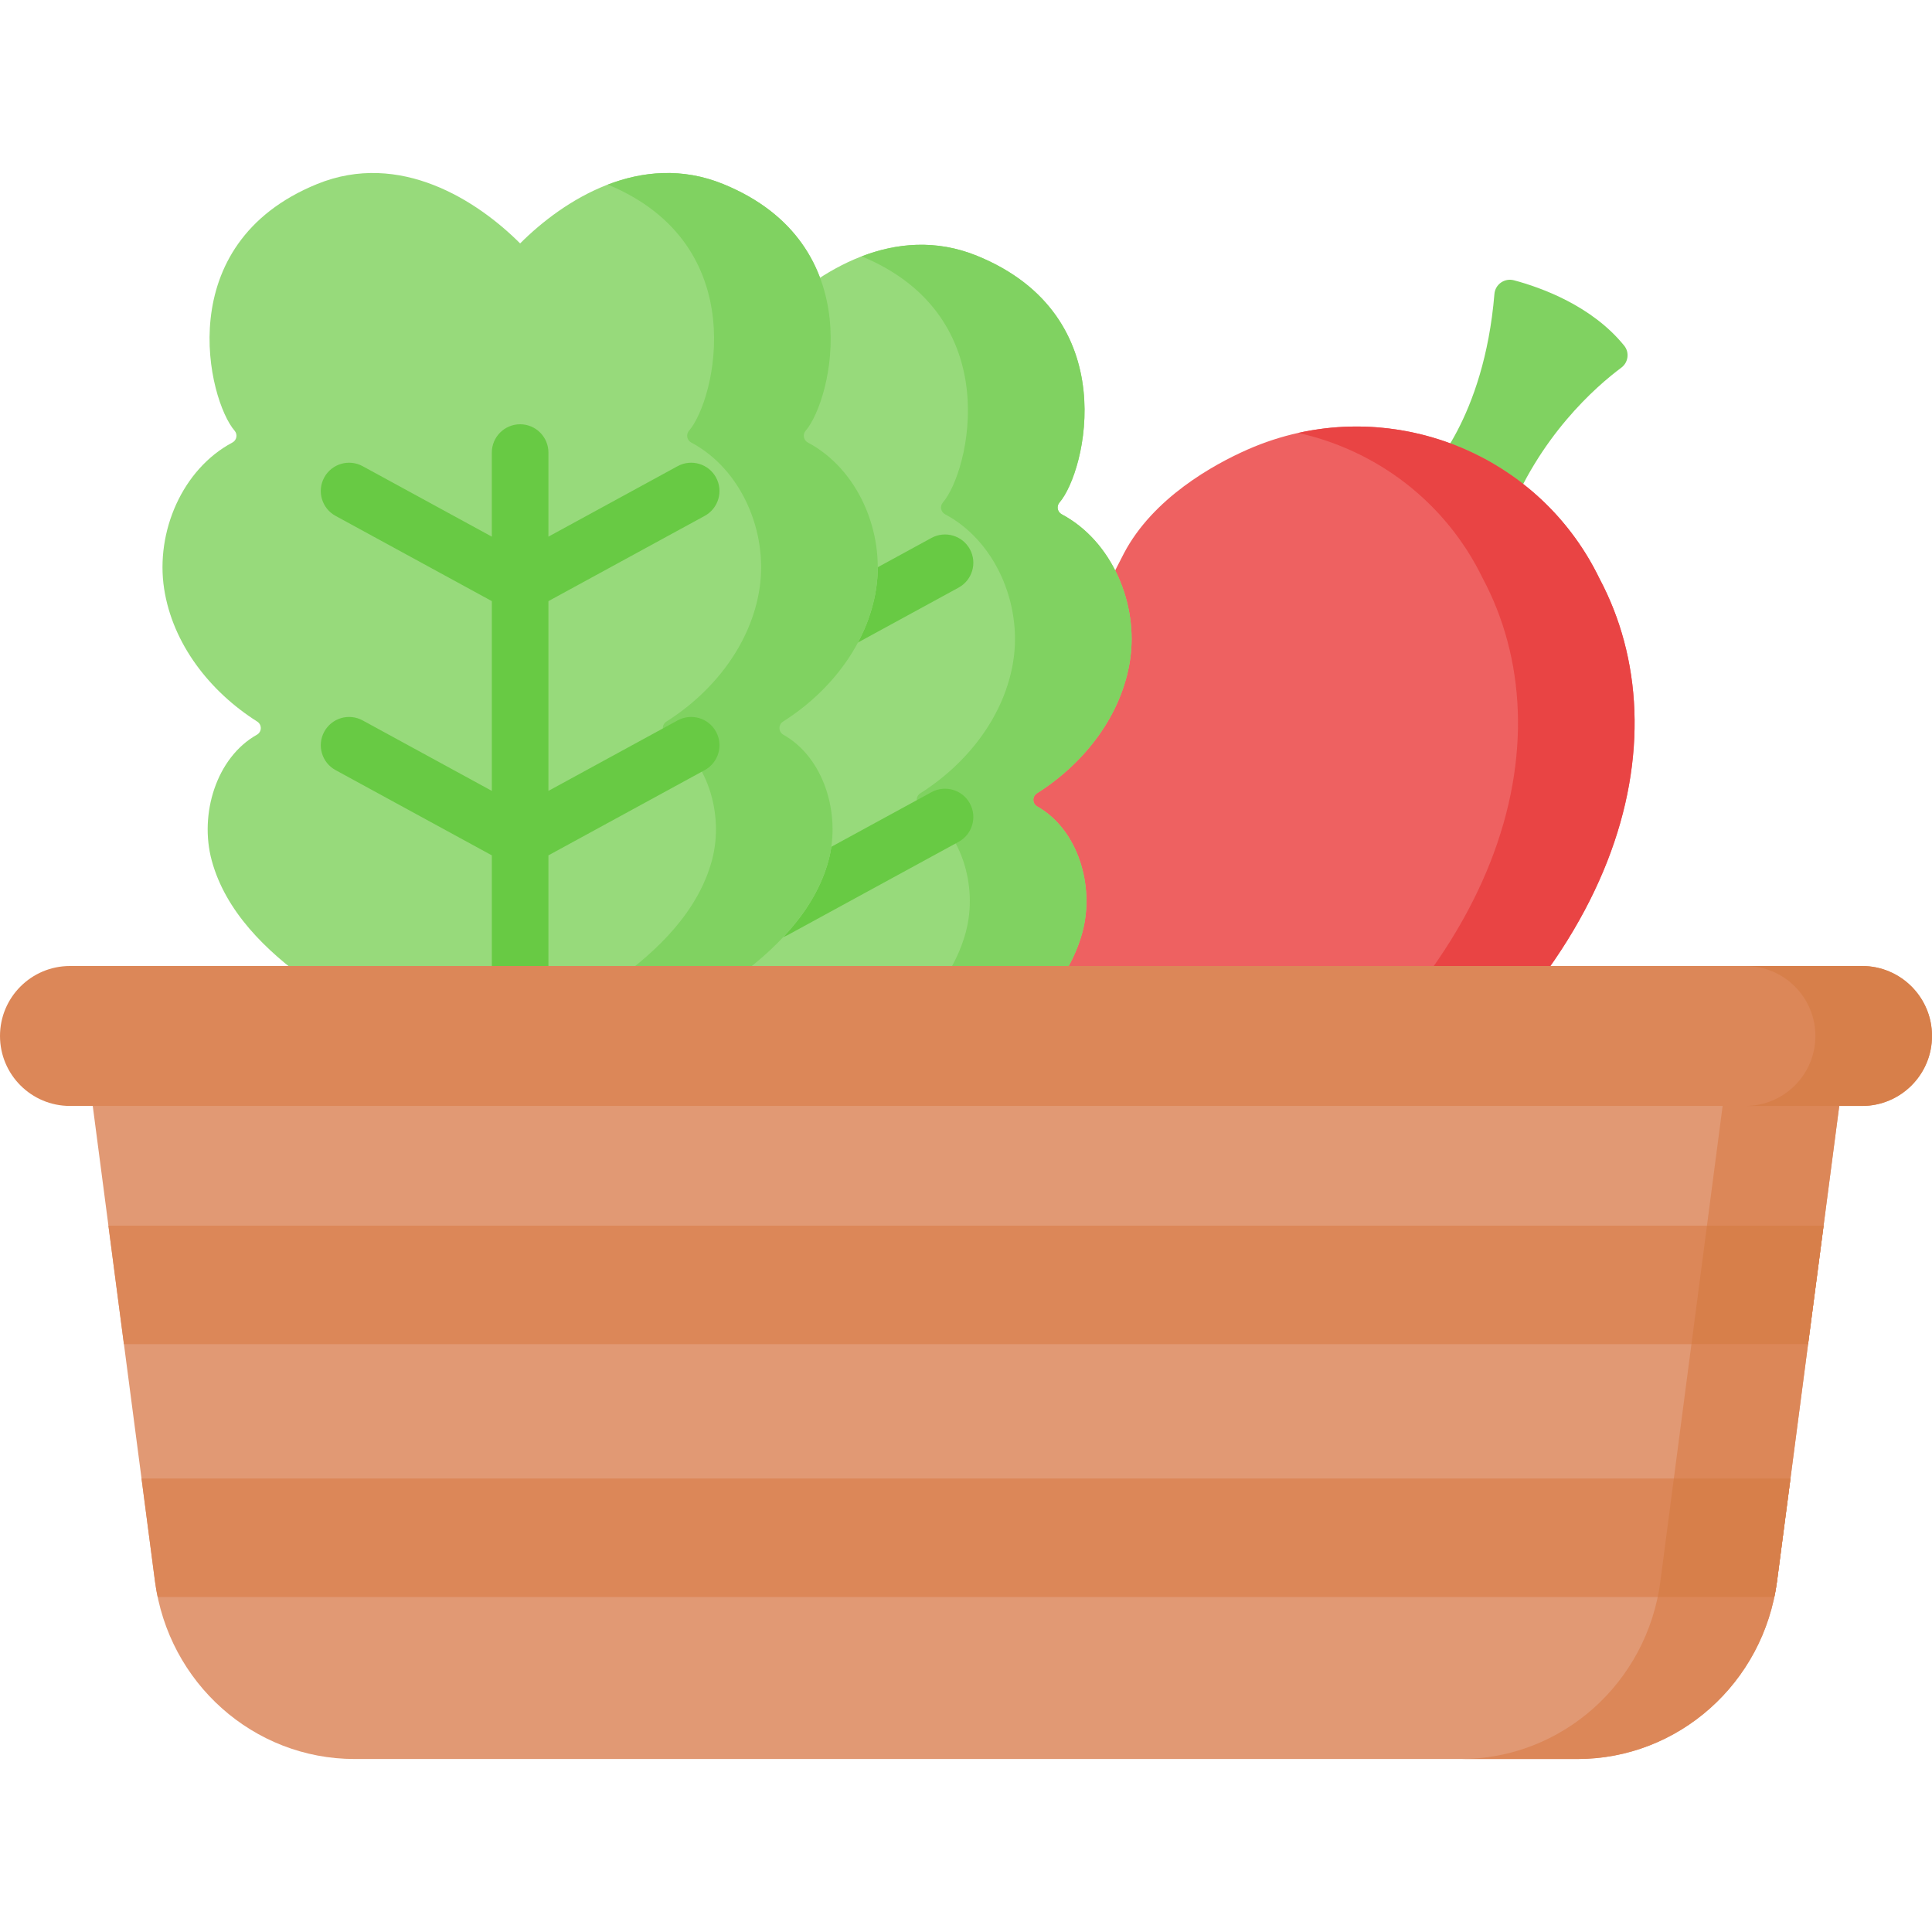 <svg id="Layer_1" enable-background="new 0 0 512 512" height="512" viewBox="0 0 512 512" width="512" xmlns="http://www.w3.org/2000/svg"><g><path d="m378.406 125.559s14.871-14.411 17.631-47.651c.212-2.558 2.691-4.293 5.174-3.63 7.174 1.916 20.652 6.734 29.219 17.332 1.449 1.793 1.089 4.445-.762 5.824-6.691 4.985-21.96 18.26-30.481 40.816z" fill="#80d261"/><path d="m423.869 153.314c-16.681-34.451-57.832-49.76-93.224-34.191-9.052 3.982-25.116 12.873-32.804 27.543-23.458 44.765-25.252 80.841-54.303 115.203-21.591 25.538-38.099 34.449-45.154 37.341-1.776.728-2.245 3.015-.908 4.387 12.9 13.237 69.107 61.768 155.153 6.234 78.16-50.442 93.523-114.697 71.24-156.517z" fill="#ee6161"/><path d="m423.869 153.314c-14.61-30.174-47.99-45.661-79.831-38.583 20.691 4.577 39.075 18.239 48.926 38.583 22.284 41.819 6.92 106.075-71.239 156.519-23.183 14.962-44.195 22.361-62.783 24.941 24.944 3.608 56.531-.96 93.688-24.941 78.159-50.444 93.522-114.699 71.239-156.519z" fill="#e94444"/><path d="m205.115 316.201c8.892.403 17.783-5.001 21.885-12.907 9.61-18.519 22.787-16.088 34.16-24.208 11.368-8.12 22.043-18.57 25.691-32.058 3.313-12.266-1.203-27.246-11.977-33.303-1.347-.757-1.373-2.673-.067-3.5 12.544-7.935 22.415-20.596 24.655-35.21 2.303-15.028-4.801-31.65-18.089-38.722-1.159-.617-1.45-2.14-.591-3.133 6.971-8.058 17.247-49.432-21.852-65.369-21.95-8.947-42.482 4.392-53.816 15.731-11.334-11.339-31.866-24.677-53.816-15.731-39.099 15.937-28.823 57.311-21.852 65.369.859.993.568 2.517-.591 3.133-13.288 7.071-20.392 23.694-18.089 38.722 2.24 14.615 12.111 27.276 24.655 35.21 1.306.826 1.28 2.742-.067 3.5-10.774 6.057-15.29 21.037-11.977 33.303 3.648 13.488 14.323 23.938 25.691 32.058 11.373 8.12 24.55 5.689 34.16 24.208 4.104 7.906 12.996 13.31 21.887 12.907z" fill="#97da7b"/><g><path d="m274.808 210.224c12.544-7.935 22.415-20.596 24.655-35.21 2.303-15.028-4.801-31.651-18.089-38.722-1.159-.617-1.45-2.141-.591-3.133 6.971-8.058 17.247-49.433-21.852-65.369-10.852-4.423-21.355-3.395-30.574.141 38.702 16.037 28.471 57.193 21.52 65.228-.859.993-.568 2.517.591 3.133 13.288 7.071 20.392 23.694 18.089 38.722-2.24 14.614-12.111 27.275-24.655 35.21-1.306.826-1.281 2.742.067 3.5 10.774 6.057 15.29 21.037 11.977 33.303-3.648 13.488-14.323 23.938-25.691 32.058-11.373 8.12-24.55 5.689-34.16 24.208-1.548 2.983-3.778 5.608-6.432 7.701 4.38 3.454 9.916 5.457 15.453 5.206 8.892.403 17.783-5.001 21.885-12.907 9.61-18.519 22.787-16.088 34.16-24.208 11.368-8.12 22.043-18.57 25.691-32.058 3.313-12.266-1.203-27.246-11.977-33.303-1.347-.757-1.373-2.673-.067-3.5z" fill="#80d261"/></g><g fill="#68ca44"><path d="m156.196 155.724 45.328 24.725c1.119.61 2.355.916 3.591.916s2.472-.306 3.591-.916l45.328-24.725c3.636-1.983 4.977-6.539 2.993-10.176-1.983-3.635-6.54-4.976-10.175-2.992l-41.737 22.766-41.736-22.766c-3.638-1.983-8.192-.643-10.175 2.992-1.984 3.637-.644 8.192 2.992 10.176z"/><path d="m257.028 212.925c-1.984-3.637-6.538-4.978-10.176-2.993l-41.737 22.765-41.736-22.765c-3.637-1.984-8.191-.643-10.176 2.992-1.983 3.637-.643 8.192 2.993 10.176l45.328 24.724c1.119.61 2.355.916 3.591.916s2.472-.306 3.591-.916l45.328-24.724c3.637-1.984 4.977-6.539 2.994-10.175z"/></g><path d="m137.84 297.186c8.892.403 17.783-5.001 21.885-12.907 9.61-18.519 22.787-16.088 34.16-24.208 11.368-8.12 22.043-18.57 25.691-32.058 3.313-12.266-1.203-27.246-11.977-33.303-1.347-.757-1.373-2.673-.067-3.5 12.544-7.935 22.415-20.596 24.655-35.21 2.303-15.028-4.801-31.65-18.089-38.722-1.159-.617-1.45-2.14-.591-3.133 6.971-8.058 17.247-49.432-21.852-65.369-21.95-8.947-42.482 4.392-53.816 15.731-11.334-11.339-31.866-24.677-53.816-15.731-39.098 15.936-28.823 57.31-21.851 65.368.859.993.568 2.517-.591 3.133-13.289 7.072-20.392 23.695-18.089 38.723 2.24 14.615 12.111 27.276 24.655 35.21 1.306.826 1.28 2.742-.067 3.5-10.774 6.057-15.29 21.037-11.977 33.303 3.648 13.488 14.323 23.938 25.691 32.058 11.373 8.12 24.55 5.689 34.16 24.208 4.102 7.906 12.994 13.31 21.886 12.907z" fill="#97da7b"/><g><path d="m207.532 191.21c12.544-7.935 22.415-20.596 24.655-35.21 2.303-15.028-4.801-31.651-18.089-38.722-1.159-.617-1.45-2.141-.591-3.133 6.971-8.058 17.247-49.433-21.852-65.369-10.852-4.423-21.355-3.395-30.574.141 38.702 16.037 28.471 57.193 21.52 65.228-.859.993-.568 2.517.591 3.133 13.288 7.071 20.392 23.694 18.089 38.722-2.24 14.614-12.111 27.275-24.655 35.21-1.306.826-1.281 2.742.067 3.5 10.774 6.057 15.29 21.037 11.977 33.303-3.648 13.488-14.323 23.938-25.691 32.058-11.373 8.12-24.55 5.689-34.16 24.208-1.548 2.983-3.778 5.608-6.432 7.701 4.38 3.454 9.916 5.457 15.453 5.206 8.892.403 17.783-5.001 21.885-12.907 9.61-18.519 22.787-16.088 34.16-24.208 11.368-8.12 22.043-18.57 25.691-32.058 3.313-12.266-1.203-27.246-11.977-33.303-1.347-.758-1.373-2.674-.067-3.5z" fill="#80d261"/></g><path d="m179.576 190.916-34.237 18.675v-50.289l41.419-22.593c3.636-1.983 4.977-6.539 2.993-10.176-1.984-3.635-6.539-4.976-10.175-2.992l-34.237 18.675v-22.28c0-4.143-3.358-7.5-7.5-7.5s-7.5 3.357-7.5 7.5v22.28l-34.236-18.675c-3.638-1.983-8.191-.643-10.175 2.992-1.984 3.637-.644 8.192 2.993 10.176l41.419 22.593v50.289l-34.236-18.675c-3.638-1.983-8.191-.643-10.175 2.992-1.984 3.637-.644 8.192 2.993 10.176l41.419 22.593v70.51c0 4.143 3.358 7.5 7.5 7.5s7.5-3.357 7.5-7.5v-70.51l41.419-22.593c3.636-1.983 4.977-6.539 2.993-10.176-1.985-3.635-6.541-4.975-10.177-2.992z" fill="#68ca44"/><path d="m418.025 466.157h-324.05c-26.752 0-49.37-20.131-52.899-47.083l-16.867-128.818h463.582l-16.867 128.817c-3.529 26.953-26.147 47.084-52.899 47.084z" fill="#e19974"/><path d="m456.885 290.256-16.867 128.818c-3.529 26.952-26.147 47.083-52.899 47.083h30.905c26.752 0 49.37-20.131 52.899-47.083l16.867-128.818z" fill="#dc8758"/><g><path d="m483.268 324.808-4.11 31.411h-446.316l-4.11-31.411z" fill="#dc8758"/><path d="m452.363 324.808-4.11 31.411h30.905l4.11-31.411z" fill="#d77f4a"/><path d="m474.491 391.818-3.565 27.254c-.185 1.403-.422 2.785-.711 4.157h-428.431c-.288-1.372-.525-2.754-.711-4.157l-3.565-27.254z" fill="#dc8758"/><path d="m443.586 391.818-3.565 27.254c-.185 1.403-.422 2.785-.711 4.157h30.905c.288-1.372.525-2.754.711-4.157l3.565-27.254z" fill="#d77f4a"/></g><path d="m493.457 293.087h-474.914c-10.241 0-18.543-8.303-18.543-18.544 0-10.241 8.302-18.543 18.543-18.543h474.914c10.241 0 18.543 8.302 18.543 18.543 0 10.241-8.302 18.544-18.543 18.544z" fill="#dc8758"/><path d="m493.457 256h-30.905c10.241 0 18.543 8.302 18.543 18.543 0 10.241-8.302 18.543-18.543 18.543h30.905c10.241 0 18.543-8.302 18.543-18.543 0-10.241-8.302-18.543-18.543-18.543z" fill="#d77f4a"/></g></svg>